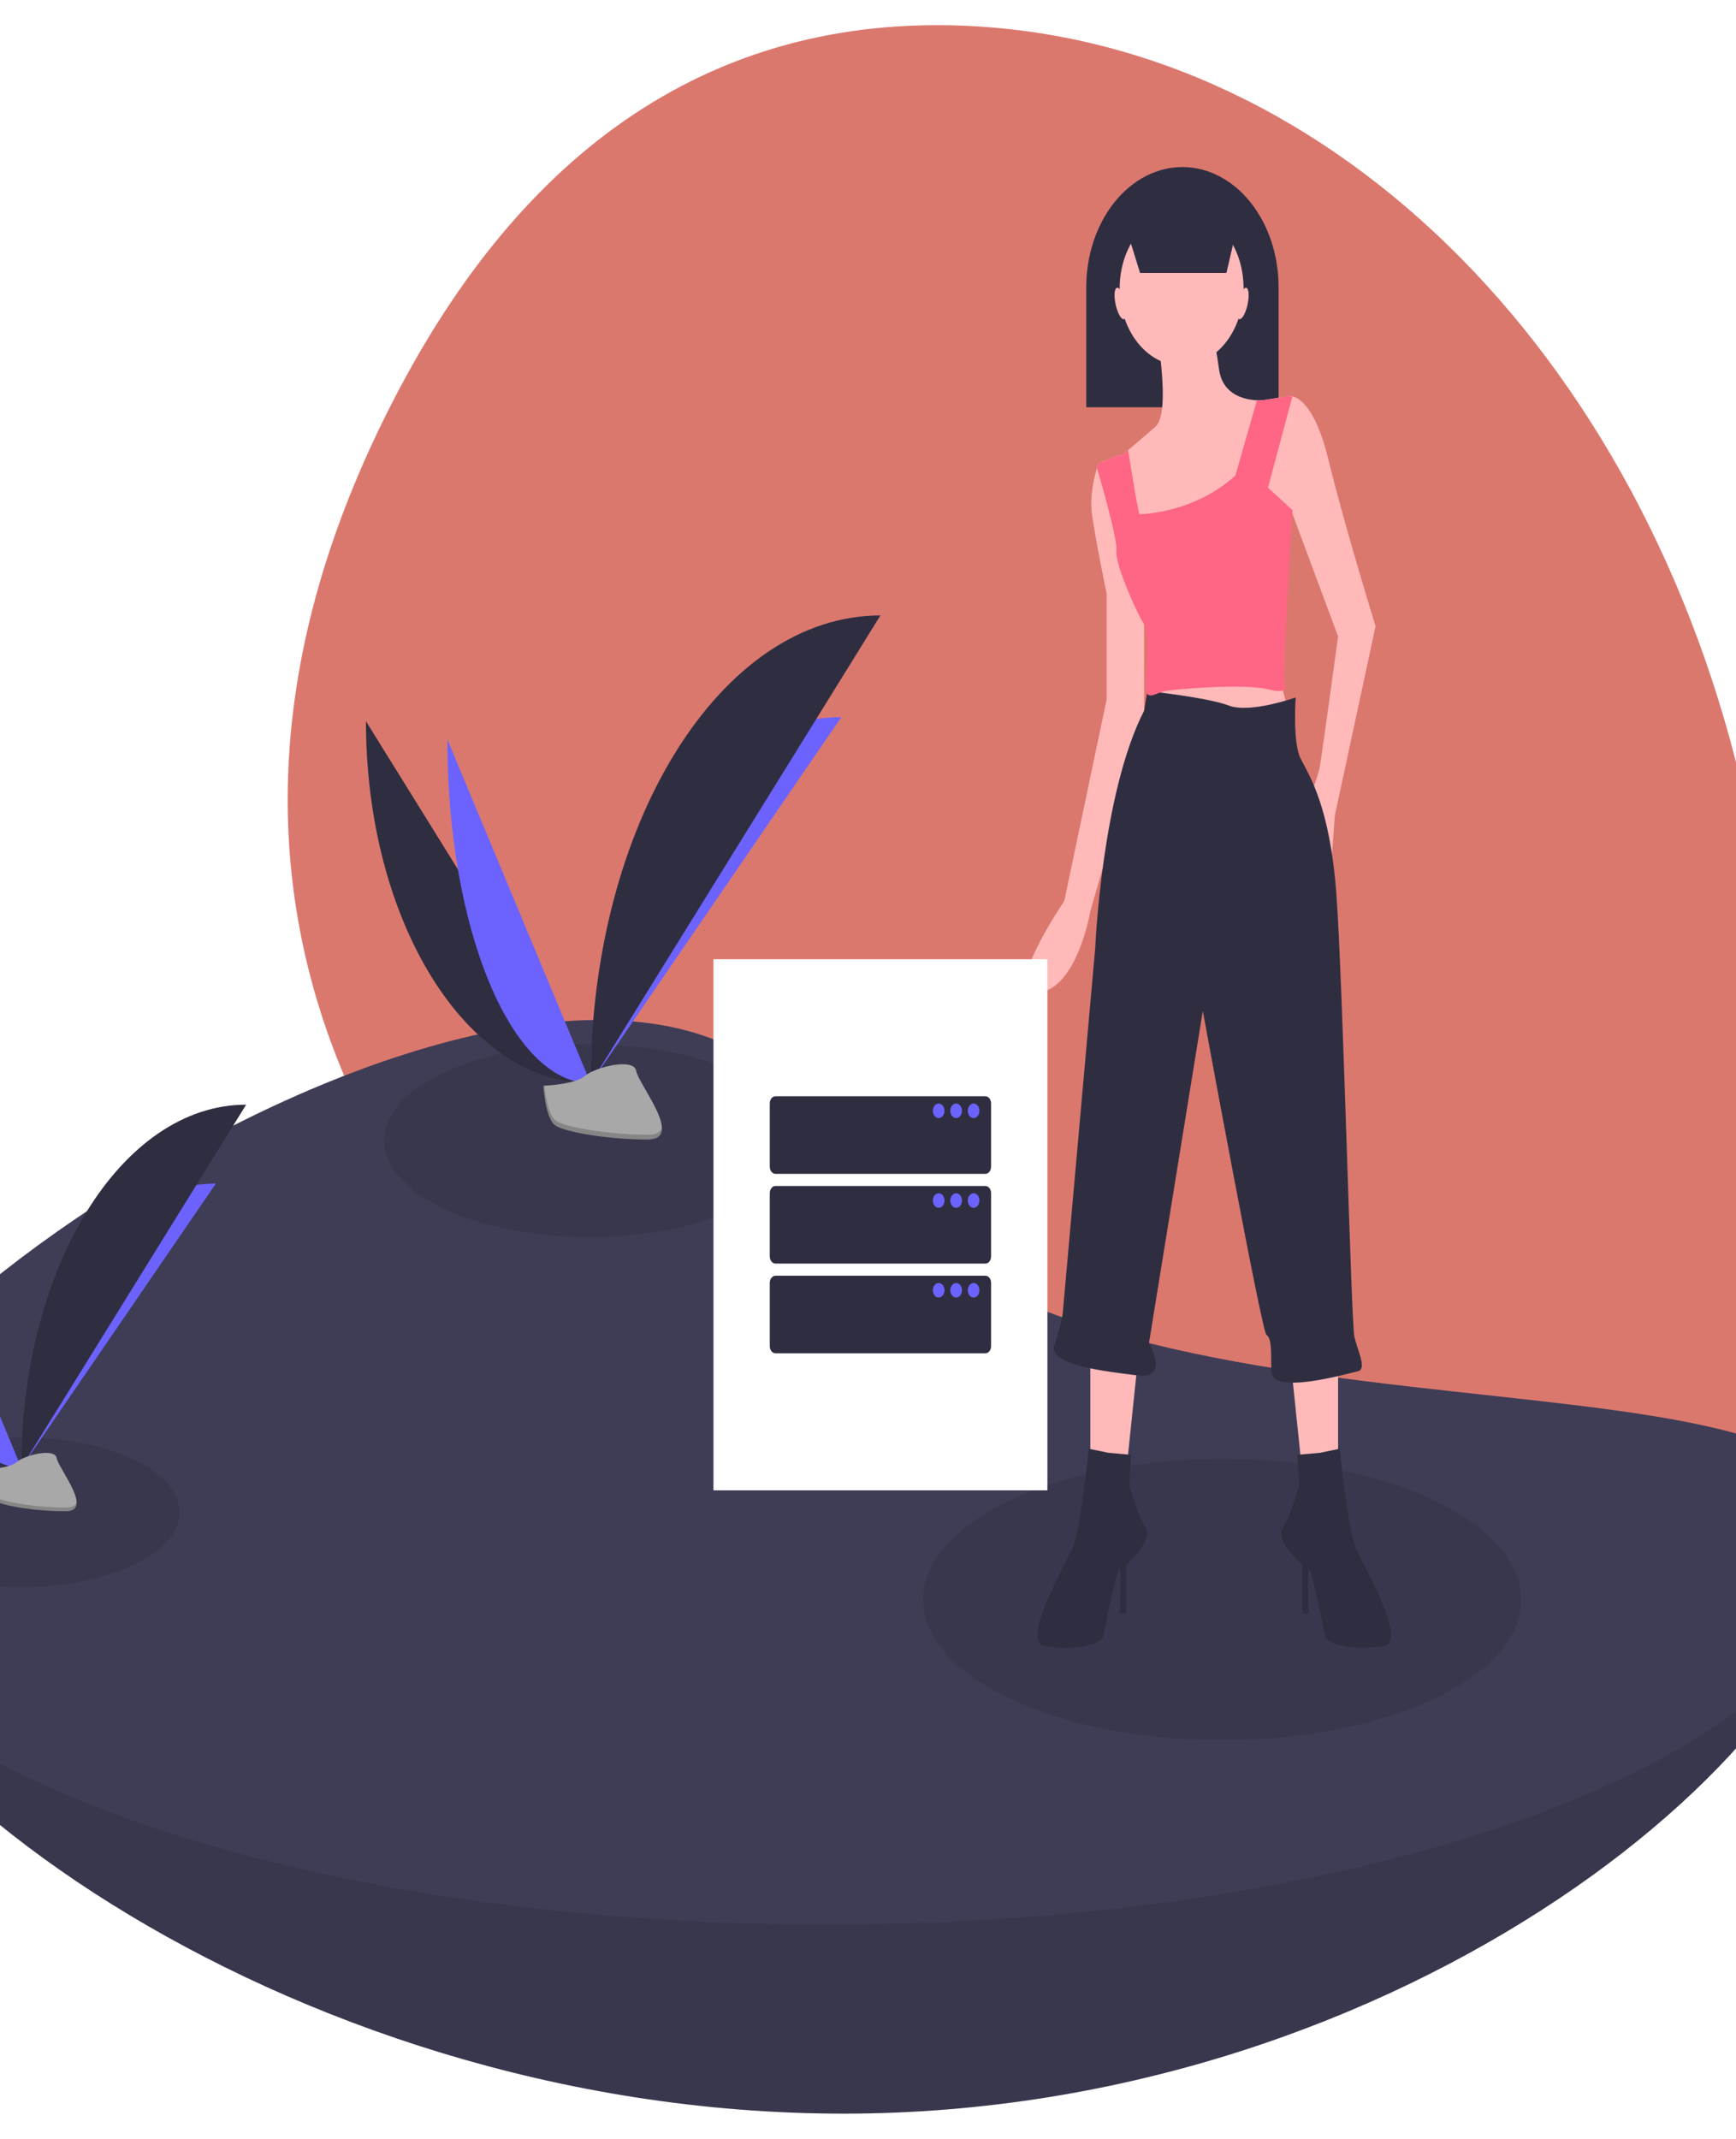 <svg width="414" height="510" viewBox="0 0 414 510" fill="none" xmlns="http://www.w3.org/2000/svg">
<g style="mix-blend-mode:hard-light" clip-path="url(#clip0)" filter="url(#filter0_f)">
<path d="M417.381 196.484C395.241 87.742 318.738 9.244 228.94 6.096C181.467 4.431 131.511 24.097 95.14 92.915C30.123 215.933 99.136 300.943 147.25 341.338C170.495 360.893 191.439 384.406 209.478 411.197C241.977 459.366 304.498 519.224 378.958 425.436C432.927 357.459 432.129 268.918 417.381 196.484Z" fill="#DB786E"/>
<path d="M441 362.895C441 414.636 335.924 504 201.167 504C66.409 504 -47 416.949 -47 365.208C-47 313.468 155.33 232.2 201.167 316.631C247.004 401.063 441 311.155 441 362.895Z" fill="#3F3D56"/>
<path opacity="0.1" d="M441 362.895C441 414.636 335.924 504 201.167 504C66.409 504 -47 416.949 -47 365.208C-47 313.468 155.33 232.2 201.167 316.631C247.004 401.063 441 311.155 441 362.895Z" fill="black"/>
<path d="M441 365.208C441 416.949 331.758 458.893 197 458.893C62.242 458.893 -47 416.949 -47 365.208C-47 313.468 151.163 187.092 197 271.524C242.837 355.956 441 313.468 441 365.208Z" fill="#3F3D56"/>
<path opacity="0.1" d="M291.452 414.942C330.831 414.942 362.753 399.925 362.753 381.401C362.753 362.876 330.831 347.859 291.452 347.859C252.073 347.859 220.15 362.876 220.15 381.401C220.15 399.925 252.073 414.942 291.452 414.942Z" fill="black"/>
<path opacity="0.1" d="M4.856 378.442C25.824 378.442 42.822 370.446 42.822 360.582C42.822 350.718 25.824 342.722 4.856 342.722C-16.112 342.722 -33.11 350.718 -33.11 360.582C-33.11 370.446 -16.112 378.442 4.856 378.442Z" fill="black"/>
<path d="M-36.492 282.978C-36.492 319.998 -17.898 349.955 5.081 349.955L-36.492 282.978Z" fill="#2F2E41"/>
<path d="M5.081 349.955C5.081 312.518 25.831 282.225 51.474 282.225L5.081 349.955Z" fill="#6C63FF"/>
<path d="M-21.429 286.334C-21.429 321.499 -9.572 349.955 5.081 349.955L-21.429 286.334Z" fill="#6C63FF"/>
<path d="M5.081 349.955C5.081 302.119 29.065 263.412 58.704 263.412L5.081 349.955Z" fill="#2F2E41"/>
<path d="M-3.665 350.427C-3.665 350.427 2.231 350.2 4.008 348.62C5.785 347.04 13.077 345.152 13.518 347.687C13.959 350.222 22.378 360.293 15.722 360.36C9.065 360.427 0.256 359.065 -1.518 357.715C-3.291 356.366 -3.665 350.427 -3.665 350.427Z" fill="#A8A8A8"/>
<path opacity="0.2" d="M15.841 359.477C9.184 359.545 0.374 358.182 -1.399 356.833C-2.75 355.806 -3.288 352.119 -3.468 350.417C-3.593 350.424 -3.665 350.427 -3.665 350.427C-3.665 350.427 -3.291 356.366 -1.518 357.715C0.256 359.065 9.065 360.427 15.722 360.36C17.643 360.34 18.307 359.486 18.27 358.222C18.003 358.986 17.271 359.463 15.841 359.477Z" fill="black"/>
<path opacity="0.1" d="M140.561 295.01C167.585 295.01 189.493 284.704 189.493 271.991C189.493 259.278 167.585 248.973 140.561 248.973C113.536 248.973 91.628 259.278 91.628 271.991C91.628 284.704 113.536 295.01 140.561 295.01Z" fill="black"/>
<path d="M87.269 171.97C87.269 219.685 111.235 258.294 140.851 258.294L87.269 171.97Z" fill="#2F2E41"/>
<path d="M140.851 258.294C140.851 210.044 167.595 171 200.645 171L140.851 258.294Z" fill="#6C63FF"/>
<path d="M106.683 176.296C106.683 221.619 121.965 258.294 140.851 258.294L106.683 176.296Z" fill="#6C63FF"/>
<path d="M140.851 258.294C140.851 196.641 171.763 146.752 209.964 146.752L140.851 258.294Z" fill="#2F2E41"/>
<path d="M129.579 258.903C129.579 258.903 137.178 258.611 139.468 256.574C141.758 254.537 151.157 252.105 151.725 255.371C152.293 258.638 163.144 271.618 154.565 271.705C145.986 271.791 134.632 270.036 132.346 268.297C130.06 266.558 129.579 258.903 129.579 258.903Z" fill="#A8A8A8"/>
<path opacity="0.2" d="M154.719 270.567C146.14 270.654 134.785 268.898 132.499 267.159C130.758 265.835 130.065 261.083 129.833 258.89C129.672 258.899 129.579 258.903 129.579 258.903C129.579 258.903 130.06 266.557 132.346 268.296C134.632 270.035 145.986 271.791 154.565 271.705C157.042 271.68 157.897 270.579 157.85 268.949C157.506 269.934 156.562 270.549 154.719 270.567Z" fill="black"/>
<path d="M281.985 39.833H281.985C288.067 39.833 293.9 42.851 298.201 48.223C302.502 53.595 304.918 60.88 304.918 68.477V97.121H259.052V68.477C259.052 60.88 261.468 53.595 265.769 48.223C270.07 42.851 275.903 39.833 281.985 39.833L281.985 39.833Z" fill="#2F2E41"/>
<path d="M301.225 95.422L300.891 98.126L299.67 108.045V123.095L285.677 131.348L272.851 132.805L267.798 112.191L267.02 109.016C267.02 109.016 267.246 108.826 267.638 108.501C267.98 108.21 268.454 107.812 269.022 107.336C270.74 105.894 273.29 103.729 275.571 101.733C279.458 98.335 275.571 77.459 275.571 77.459L288.398 76.002C288.398 76.002 289.564 79.886 290.73 88.14C291.605 94.33 297.07 95.33 299.748 95.441C300.24 95.47 300.733 95.463 301.225 95.422Z" fill="#FFB9B9"/>
<path d="M260.023 322.631V358.557H267.797L271.684 321.175L260.023 322.631Z" fill="#FFB9B9"/>
<path d="M264.299 346.42L259.635 345.449C259.635 345.449 257.691 364.869 255.748 369.238C253.805 373.607 243.31 391.57 249.14 392.541C254.971 393.512 262.744 392.541 263.133 390.114C263.522 387.687 266.631 373.122 267.02 374.093C267.409 375.064 267.02 384.774 267.02 384.774H268.575V373.122C268.575 373.122 275.183 367.296 273.239 364.383C271.296 361.47 269.352 354.188 269.352 354.188L269.741 346.905L264.299 346.42Z" fill="#2F2E41"/>
<path d="M319.105 322.631V358.557H311.331L307.444 321.175L319.105 322.631Z" fill="#FFB9B9"/>
<path d="M314.829 346.42L319.494 345.449C319.494 345.449 321.437 364.869 323.381 369.238C325.324 373.607 335.819 391.57 329.988 392.541C324.158 393.512 316.384 392.541 315.995 390.114C315.607 387.687 312.497 373.122 312.109 374.093C311.72 375.064 312.109 384.774 312.109 384.774H310.554V373.122C310.554 373.122 303.946 367.296 305.889 364.383C307.833 361.47 309.776 354.188 309.776 354.188L309.388 346.905L314.829 346.42Z" fill="#2F2E41"/>
<path d="M281.79 87.169C289.948 87.169 296.561 78.909 296.561 68.72C296.561 58.531 289.948 50.271 281.79 50.271C273.633 50.271 267.02 58.531 267.02 68.72C267.02 78.909 273.633 87.169 281.79 87.169Z" fill="#FFB9B9"/>
<path d="M328.045 149.311L318.328 194.462L317.161 210.483L310.165 194.462C310.165 194.462 314.052 187.179 314.829 182.325C315.607 177.47 319.105 151.739 319.105 151.739L308.175 122.391L307.724 121.182L303.946 121.153L300.059 114.841L302.391 107.074V101.248L300.891 98.126L300.059 96.393L301.225 95.422L307.444 94.451C307.699 94.426 307.956 94.447 308.206 94.514C309.835 94.888 313.768 97.121 316.773 109.501C320.66 125.522 328.045 149.311 328.045 149.311Z" fill="#FFB9B9"/>
<path d="M272.85 143.485V172.615L260.024 217.28C260.024 217.28 256.914 235.728 247.585 236.699C238.257 237.67 253.805 214.852 253.805 214.852L263.911 166.789V141.543C263.911 141.543 261.19 128.435 260.412 122.609C259.833 118.259 260.984 113.642 261.606 111.579C261.816 110.88 261.967 110.472 261.967 110.472L267.02 108.53L267.638 108.501L267.798 112.191L268.186 121.153L272.85 143.485Z" fill="#FFB9B9"/>
<path d="M304.723 159.992C304.723 159.992 307.444 170.673 307.833 171.158C308.222 171.644 299.282 173.586 299.282 173.586H282.179L273.628 168.731L274.405 159.507L304.723 159.992Z" fill="#FFB9B9"/>
<path d="M308.999 166.303C308.999 166.303 308.222 176.984 310.165 180.868C312.108 184.752 317.161 192.034 318.716 213.396C320.271 234.757 322.214 315.349 322.992 318.747C323.769 322.145 326.101 326.515 323.769 327C321.437 327.486 303.169 332.826 303.169 327C303.169 321.174 303.169 319.233 302.002 318.262C300.836 317.291 286.843 241.069 286.843 241.069L274.017 320.204C274.017 320.204 279.07 328.942 271.296 327.971C263.522 327 249.918 325.544 251.472 320.689C252.277 318.331 252.927 315.896 253.416 313.407L261.19 226.019C261.19 226.019 262.744 189.121 272.85 169.459L273.628 164.78C273.628 164.78 288.01 166.303 293.063 168.245C298.116 170.187 308.999 166.303 308.999 166.303Z" fill="#2F2E41"/>
<path d="M308.175 122.391C307.848 127.697 305.92 159.346 306.278 162.905C306.278 162.905 308.222 165.818 302.391 164.361C296.561 162.905 279.458 164.361 277.515 164.847C275.571 165.332 273.239 167.274 273.239 163.876C273.239 160.478 274.017 150.282 272.85 148.826C271.684 147.369 265.854 134.747 266.243 131.348C266.523 128.906 263.394 117.701 261.606 111.579C261.815 110.88 261.967 110.472 261.967 110.472L267.02 108.53L267.638 108.501C267.98 108.21 268.454 107.812 269.022 107.336L270.907 118.725L271.684 122.609C271.684 122.609 284.511 122.609 294.617 113.385L299.748 95.441C300.24 95.47 300.733 95.463 301.225 95.422L307.444 94.451C307.699 94.426 307.956 94.447 308.206 94.514L302.391 116.298L307.724 121.182L308.222 121.638C308.222 121.638 308.206 121.905 308.175 122.391Z" fill="#FF6584"/>
<path d="M292.479 65.079H271.879L267.214 50.029H295.978L292.479 65.079Z" fill="#2F2E41"/>
<path d="M268.08 76.092C268.698 75.868 268.812 74.016 268.334 71.956C267.856 69.895 266.968 68.407 266.349 68.631C265.73 68.855 265.616 70.706 266.094 72.766C266.572 74.827 267.461 76.316 268.08 76.092Z" fill="#FFB9B9"/>
<path d="M297.486 72.767C297.964 70.706 297.85 68.855 297.232 68.631C296.613 68.407 295.724 69.896 295.246 71.956C294.768 74.016 294.882 75.868 295.501 76.092C296.12 76.316 297.008 74.827 297.486 72.767Z" fill="#FFB9B9"/>
<path d="M249.782 228.73H170.146V355.377H249.782V228.73Z" fill="white"/>
<path d="M234.988 261.404H184.94C184.185 261.404 183.573 262.168 183.573 263.111V278.202C183.573 279.145 184.185 279.909 184.94 279.909H234.988C235.743 279.909 236.355 279.145 236.355 278.202V263.111C236.355 262.168 235.743 261.404 234.988 261.404Z" fill="#2F2E41"/>
<path d="M223.854 266.608C224.621 266.608 225.243 265.832 225.243 264.874C225.243 263.915 224.621 263.139 223.854 263.139C223.087 263.139 222.465 263.915 222.465 264.874C222.465 265.832 223.087 266.608 223.854 266.608Z" fill="#6C63FF"/>
<path d="M228.021 266.608C228.788 266.608 229.41 265.832 229.41 264.874C229.41 263.915 228.788 263.139 228.021 263.139C227.254 263.139 226.632 263.915 226.632 264.874C226.632 265.832 227.254 266.608 228.021 266.608Z" fill="#6C63FF"/>
<path d="M232.188 266.608C232.955 266.608 233.577 265.832 233.577 264.874C233.577 263.915 232.955 263.139 232.188 263.139C231.421 263.139 230.799 263.915 230.799 264.874C230.799 265.832 231.421 266.608 232.188 266.608Z" fill="#6C63FF"/>
<path d="M234.988 282.801H184.94C184.185 282.801 183.573 283.565 183.573 284.508V299.599C183.573 300.542 184.185 301.306 184.94 301.306H234.988C235.743 301.306 236.355 300.542 236.355 299.599V284.508C236.355 283.565 235.743 282.801 234.988 282.801Z" fill="#2F2E41"/>
<path d="M223.854 288.005C224.621 288.005 225.243 287.229 225.243 286.271C225.243 285.312 224.621 284.536 223.854 284.536C223.087 284.536 222.465 285.312 222.465 286.271C222.465 287.229 223.087 288.005 223.854 288.005Z" fill="#6C63FF"/>
<path d="M228.021 288.005C228.788 288.005 229.41 287.229 229.41 286.271C229.41 285.312 228.788 284.536 228.021 284.536C227.254 284.536 226.632 285.312 226.632 286.271C226.632 287.229 227.254 288.005 228.021 288.005Z" fill="#6C63FF"/>
<path d="M232.188 288.005C232.955 288.005 233.577 287.229 233.577 286.271C233.577 285.312 232.955 284.536 232.188 284.536C231.421 284.536 230.799 285.312 230.799 286.271C230.799 287.229 231.421 288.005 232.188 288.005Z" fill="#6C63FF"/>
<path d="M234.988 304.198H184.94C184.185 304.198 183.573 304.962 183.573 305.906V320.996C183.573 321.939 184.185 322.703 184.94 322.703H234.988C235.743 322.703 236.355 321.939 236.355 320.996V305.906C236.355 304.962 235.743 304.198 234.988 304.198Z" fill="#2F2E41"/>
<path d="M223.854 309.402C224.621 309.402 225.243 308.626 225.243 307.668C225.243 306.709 224.621 305.933 223.854 305.933C223.087 305.933 222.465 306.709 222.465 307.668C222.465 308.626 223.087 309.402 223.854 309.402Z" fill="#6C63FF"/>
<path d="M228.021 309.402C228.788 309.402 229.41 308.626 229.41 307.668C229.41 306.709 228.788 305.933 228.021 305.933C227.254 305.933 226.632 306.709 226.632 307.668C226.632 308.626 227.254 309.402 228.021 309.402Z" fill="#6C63FF"/>
<path d="M232.188 309.402C232.955 309.402 233.577 308.626 233.577 307.668C233.577 306.709 232.955 305.933 232.188 305.933C231.421 305.933 230.799 306.709 230.799 307.668C230.799 308.626 231.421 309.402 232.188 309.402Z" fill="#6C63FF"/>
</g>
<defs>
<filter id="filter0_f" x="-53" y="0" width="500" height="510" filterUnits="userSpaceOnUse" color-interpolation-filters="sRGB">
<feFlood flood-opacity="0" result="BackgroundImageFix"/>
<feBlend mode="normal" in="SourceGraphic" in2="BackgroundImageFix" result="shape"/>
<feGaussianBlur stdDeviation="3" result="effect1_foregroundBlur"/>
</filter>
<clipPath id="clip0">
<rect width="488" height="498" fill="white" transform="translate(-47 6)"/>
</clipPath>
</defs>
</svg>
